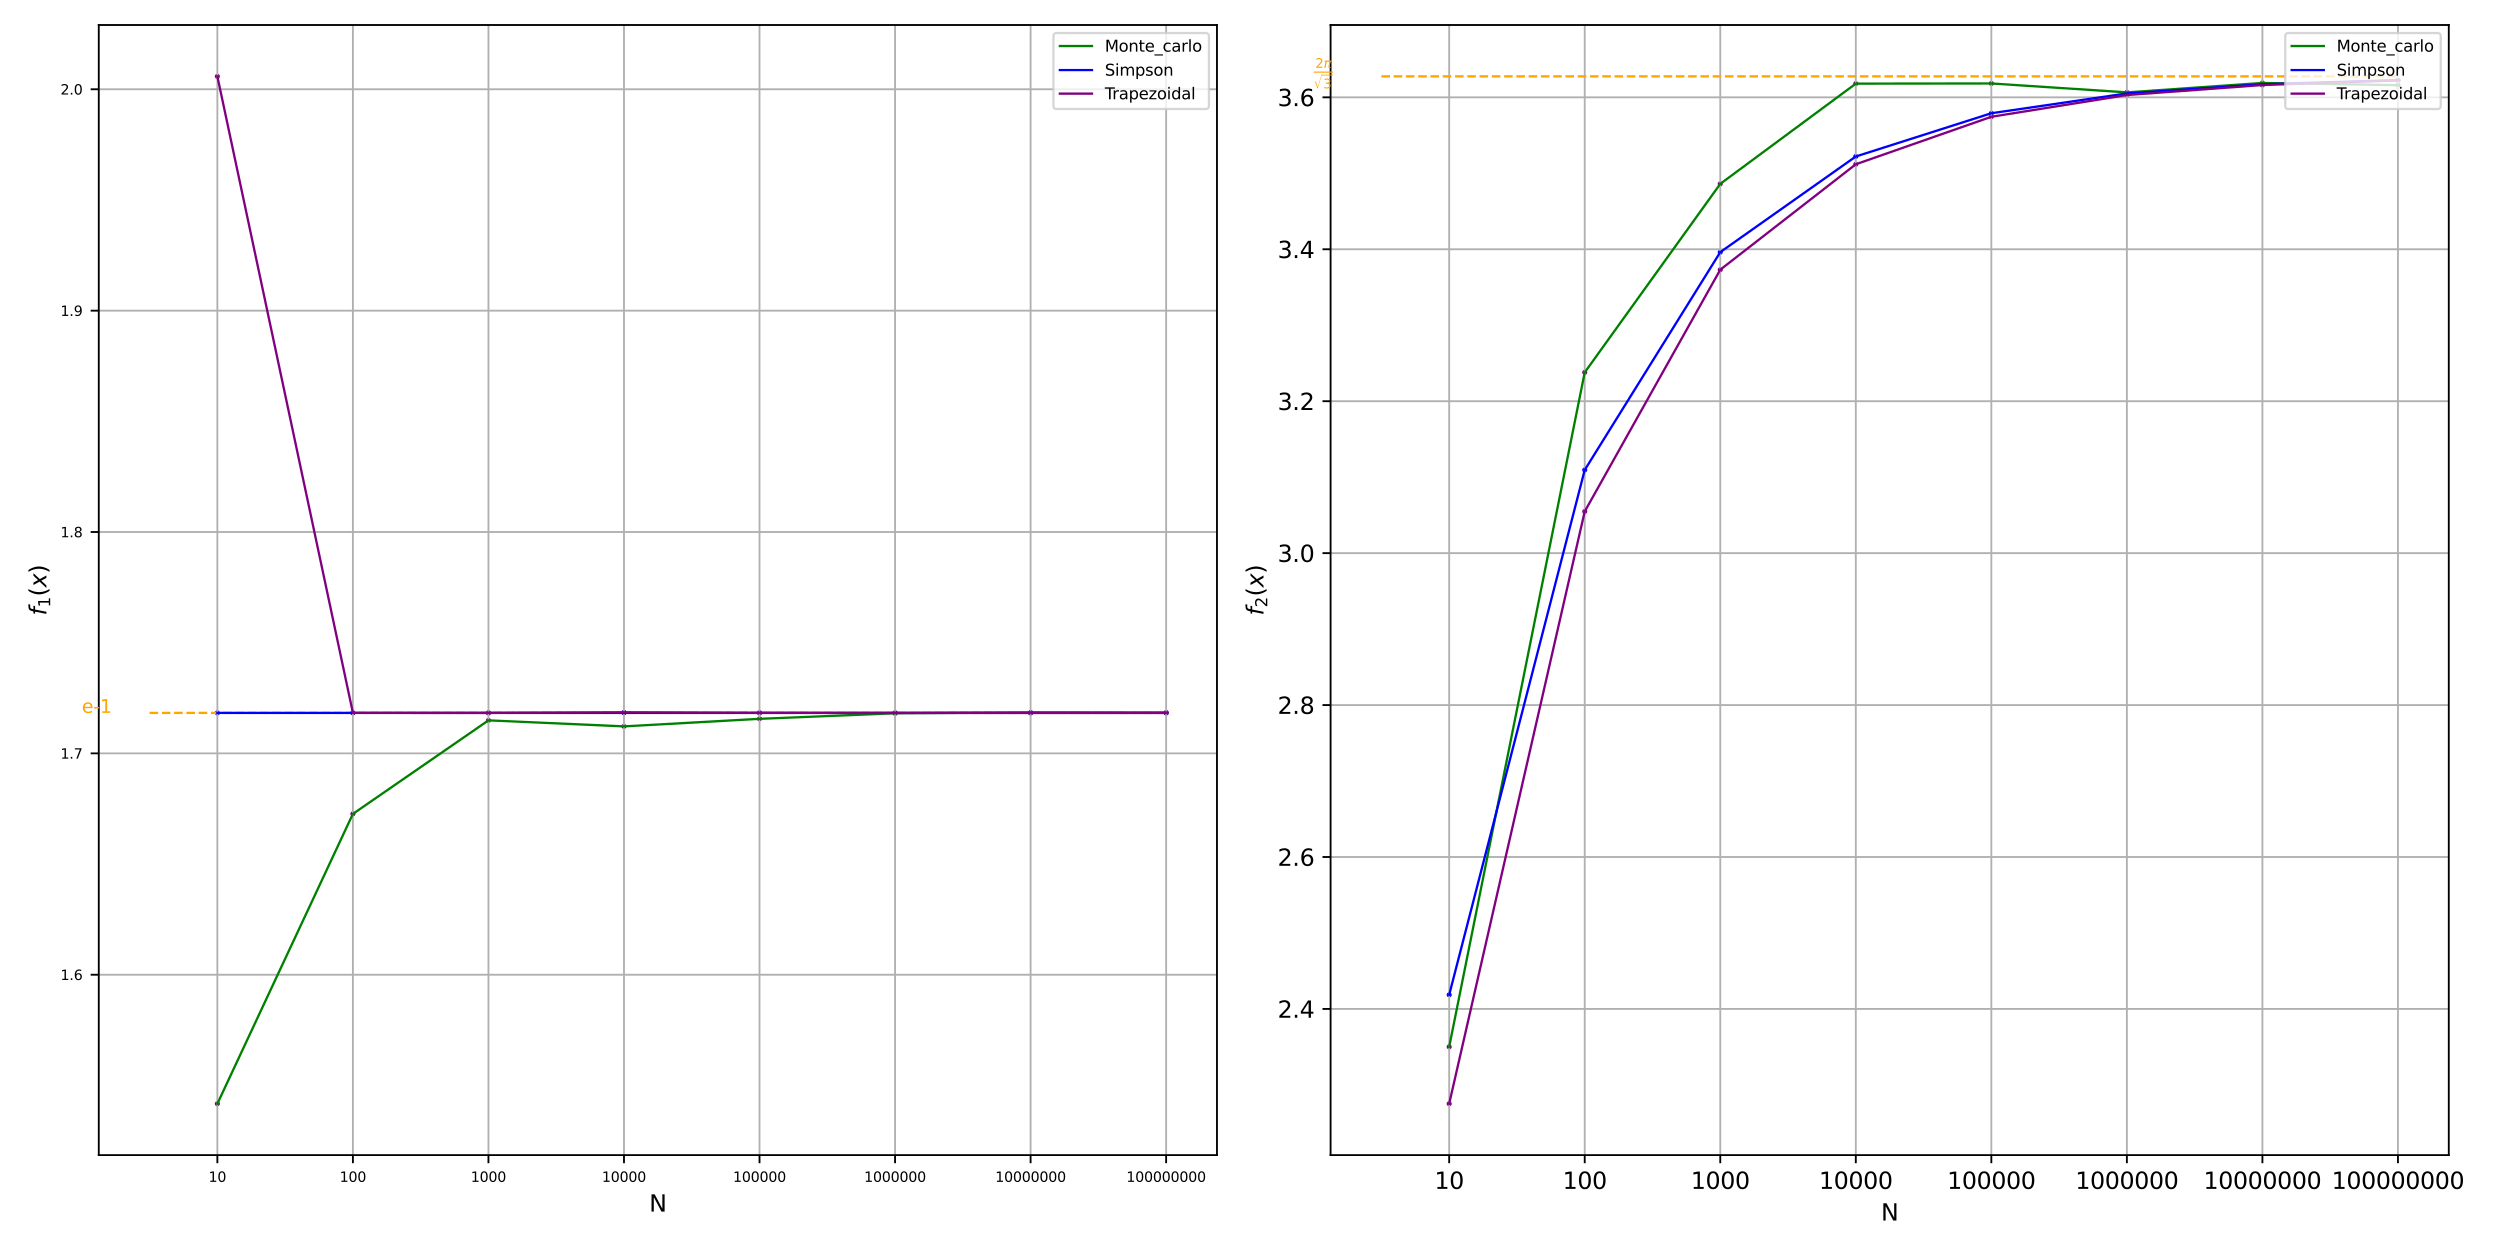 <svg xmlns="http://www.w3.org/2000/svg" xmlns:xlink="http://www.w3.org/1999/xlink" width="1440" height="720" version="1.1" viewBox="0 0 1080 540"><defs><style type="text/css">*{stroke-linecap:butt;stroke-linejoin:round}</style></defs><g id="figure_1"><g id="patch_1"><path d="M 0 540 L 1080 540 L 1080 0 L 0 0 z" style="fill:#fff"/></g><g id="axes_1"><g id="patch_2"><path d="M 42.668 499 L 525.727 499 L 525.727 10.8 L 42.668 10.8 z" style="fill:#fff"/></g><g id="PathCollection_1"><defs><path id="m5b2e734941" d="M 0 0.612 C 0.162 0.612 0.318 0.548 0.433 0.433 C 0.548 0.318 0.612 0.162 0.612 0 C 0.612 -0.162 0.548 -0.318 0.433 -0.433 C 0.318 -0.548 0.162 -0.612 0 -0.612 C -0.162 -0.612 -0.318 -0.548 -0.433 -0.433 C -0.548 -0.318 -0.612 -0.162 -0.612 0 C -0.612 0.162 -0.548 0.318 -0.433 0.433 C -0.318 0.548 -0.162 0.612 0 0.612 z" style="stroke:purple"/></defs><g clip-path="url(#p9bcfe3a919)"><use style="fill:purple;stroke:purple" x="93.901" y="476.809" xlink:href="#m5b2e734941"/><use style="fill:purple;stroke:purple" x="152.454" y="351.595" xlink:href="#m5b2e734941"/><use style="fill:purple;stroke:purple" x="211.007" y="311.199" xlink:href="#m5b2e734941"/><use style="fill:purple;stroke:purple" x="269.559" y="313.798" xlink:href="#m5b2e734941"/><use style="fill:purple;stroke:purple" x="328.112" y="310.537" xlink:href="#m5b2e734941"/><use style="fill:purple;stroke:purple" x="386.664" y="308.127" xlink:href="#m5b2e734941"/><use style="fill:purple;stroke:purple" x="445.217" y="307.775" xlink:href="#m5b2e734941"/><use style="fill:purple;stroke:purple" x="503.769" y="307.869" xlink:href="#m5b2e734941"/></g></g><g id="PathCollection_2"><defs><path id="m7461e0e6fd" d="M 0 0.612 C 0.162 0.612 0.318 0.548 0.433 0.433 C 0.548 0.318 0.612 0.162 0.612 0 C 0.612 -0.162 0.548 -0.318 0.433 -0.433 C 0.318 -0.548 0.162 -0.612 0 -0.612 C -0.162 -0.612 -0.318 -0.548 -0.433 -0.433 C -0.548 -0.318 -0.612 -0.162 -0.612 0 C -0.612 0.162 -0.548 0.318 -0.433 0.433 C -0.318 0.548 -0.162 0.612 0 0.612 z" style="stroke:#00f"/></defs><g clip-path="url(#p9bcfe3a919)"><use style="fill:#00f;stroke:#00f" x="93.901" y="307.97" xlink:href="#m7461e0e6fd"/><use style="fill:#00f;stroke:#00f" x="152.454" y="307.971" xlink:href="#m7461e0e6fd"/><use style="fill:#00f;stroke:#00f" x="211.007" y="307.971" xlink:href="#m7461e0e6fd"/><use style="fill:#00f;stroke:#00f" x="269.559" y="307.971" xlink:href="#m7461e0e6fd"/><use style="fill:#00f;stroke:#00f" x="328.112" y="307.971" xlink:href="#m7461e0e6fd"/><use style="fill:#00f;stroke:#00f" x="386.664" y="307.971" xlink:href="#m7461e0e6fd"/><use style="fill:#00f;stroke:#00f" x="445.217" y="307.971" xlink:href="#m7461e0e6fd"/><use style="fill:#00f;stroke:#00f" x="503.769" y="307.971" xlink:href="#m7461e0e6fd"/></g></g><g id="PathCollection_3"><g clip-path="url(#p9bcfe3a919)"><use style="fill:purple;stroke:purple" x="93.901" y="32.991" xlink:href="#m5b2e734941"/><use style="fill:purple;stroke:purple" x="152.454" y="307.957" xlink:href="#m5b2e734941"/><use style="fill:purple;stroke:purple" x="211.007" y="307.97" xlink:href="#m5b2e734941"/><use style="fill:purple;stroke:purple" x="269.559" y="307.711" xlink:href="#m5b2e734941"/><use style="fill:purple;stroke:purple" x="328.112" y="307.945" xlink:href="#m5b2e734941"/><use style="fill:purple;stroke:purple" x="386.664" y="307.971" xlink:href="#m5b2e734941"/><use style="fill:purple;stroke:purple" x="445.217" y="307.97" xlink:href="#m5b2e734941"/><use style="fill:purple;stroke:purple" x="503.769" y="307.971" xlink:href="#m5b2e734941"/></g></g><g id="matplotlib.axis_1"><g id="xtick_1"><g id="line2d_1"><path d="M 93.901 499 L 93.901 10.8" clip-path="url(#p9bcfe3a919)" style="fill:none;stroke:#b0b0b0;stroke-linecap:square;stroke-width:.8"/></g><g id="line2d_2"><defs><path id="m3731b17bf3" d="M 0 0 L 0 3.5" style="stroke:#000;stroke-width:.8"/></defs><g><use style="stroke:#000;stroke-width:.8" x="93.901" y="499" xlink:href="#m3731b17bf3"/></g></g><g id="text_1"><g transform="translate(90.084 510.559)scale(0.06 -0.06)"><defs><path id="DejaVuSans-31" d="M 794 531 L 1825 531 L 1825 4091 L 703 3866 L 703 4441 L 1819 4666 L 2450 4666 L 2450 531 L 3481 531 L 3481 0 L 794 0 L 794 531 z" transform="scale(0.016)"/><path id="DejaVuSans-30" d="M 2034 4250 Q 1547 4250 1301 3770 Q 1056 3291 1056 2328 Q 1056 1369 1301 889 Q 1547 409 2034 409 Q 2525 409 2770 889 Q 3016 1369 3016 2328 Q 3016 3291 2770 3770 Q 2525 4250 2034 4250 z M 2034 4750 Q 2819 4750 3233 4129 Q 3647 3509 3647 2328 Q 3647 1150 3233 529 Q 2819 -91 2034 -91 Q 1250 -91 836 529 Q 422 1150 422 2328 Q 422 3509 836 4129 Q 1250 4750 2034 4750 z" transform="scale(0.016)"/></defs><use xlink:href="#DejaVuSans-31"/><use x="63.623" xlink:href="#DejaVuSans-30"/></g></g></g><g id="xtick_2"><g id="line2d_3"><path d="M 152.454 499 L 152.454 10.8" clip-path="url(#p9bcfe3a919)" style="fill:none;stroke:#b0b0b0;stroke-linecap:square;stroke-width:.8"/></g><g id="line2d_4"><g><use style="stroke:#000;stroke-width:.8" x="152.454" y="499" xlink:href="#m3731b17bf3"/></g></g><g id="text_2"><g transform="translate(146.728 510.559)scale(0.06 -0.06)"><use xlink:href="#DejaVuSans-31"/><use x="63.623" xlink:href="#DejaVuSans-30"/><use x="127.246" xlink:href="#DejaVuSans-30"/></g></g></g><g id="xtick_3"><g id="line2d_5"><path d="M 211.007 499 L 211.007 10.8" clip-path="url(#p9bcfe3a919)" style="fill:none;stroke:#b0b0b0;stroke-linecap:square;stroke-width:.8"/></g><g id="line2d_6"><g><use style="stroke:#000;stroke-width:.8" x="211.007" y="499" xlink:href="#m3731b17bf3"/></g></g><g id="text_3"><g transform="translate(203.372 510.559)scale(0.06 -0.06)"><use xlink:href="#DejaVuSans-31"/><use x="63.623" xlink:href="#DejaVuSans-30"/><use x="127.246" xlink:href="#DejaVuSans-30"/><use x="190.869" xlink:href="#DejaVuSans-30"/></g></g></g><g id="xtick_4"><g id="line2d_7"><path d="M 269.559 499 L 269.559 10.8" clip-path="url(#p9bcfe3a919)" style="fill:none;stroke:#b0b0b0;stroke-linecap:square;stroke-width:.8"/></g><g id="line2d_8"><g><use style="stroke:#000;stroke-width:.8" x="269.559" y="499" xlink:href="#m3731b17bf3"/></g></g><g id="text_4"><g transform="translate(260.015 510.559)scale(0.06 -0.06)"><use xlink:href="#DejaVuSans-31"/><use x="63.623" xlink:href="#DejaVuSans-30"/><use x="127.246" xlink:href="#DejaVuSans-30"/><use x="190.869" xlink:href="#DejaVuSans-30"/><use x="254.492" xlink:href="#DejaVuSans-30"/></g></g></g><g id="xtick_5"><g id="line2d_9"><path d="M 328.112 499 L 328.112 10.8" clip-path="url(#p9bcfe3a919)" style="fill:none;stroke:#b0b0b0;stroke-linecap:square;stroke-width:.8"/></g><g id="line2d_10"><g><use style="stroke:#000;stroke-width:.8" x="328.112" y="499" xlink:href="#m3731b17bf3"/></g></g><g id="text_5"><g transform="translate(316.659 510.559)scale(0.06 -0.06)"><use xlink:href="#DejaVuSans-31"/><use x="63.623" xlink:href="#DejaVuSans-30"/><use x="127.246" xlink:href="#DejaVuSans-30"/><use x="190.869" xlink:href="#DejaVuSans-30"/><use x="254.492" xlink:href="#DejaVuSans-30"/><use x="318.115" xlink:href="#DejaVuSans-30"/></g></g></g><g id="xtick_6"><g id="line2d_11"><path d="M 386.664 499 L 386.664 10.8" clip-path="url(#p9bcfe3a919)" style="fill:none;stroke:#b0b0b0;stroke-linecap:square;stroke-width:.8"/></g><g id="line2d_12"><g><use style="stroke:#000;stroke-width:.8" x="386.664" y="499" xlink:href="#m3731b17bf3"/></g></g><g id="text_6"><g transform="translate(373.303 510.559)scale(0.06 -0.06)"><use xlink:href="#DejaVuSans-31"/><use x="63.623" xlink:href="#DejaVuSans-30"/><use x="127.246" xlink:href="#DejaVuSans-30"/><use x="190.869" xlink:href="#DejaVuSans-30"/><use x="254.492" xlink:href="#DejaVuSans-30"/><use x="318.115" xlink:href="#DejaVuSans-30"/><use x="381.738" xlink:href="#DejaVuSans-30"/></g></g></g><g id="xtick_7"><g id="line2d_13"><path d="M 445.217 499 L 445.217 10.8" clip-path="url(#p9bcfe3a919)" style="fill:none;stroke:#b0b0b0;stroke-linecap:square;stroke-width:.8"/></g><g id="line2d_14"><g><use style="stroke:#000;stroke-width:.8" x="445.217" y="499" xlink:href="#m3731b17bf3"/></g></g><g id="text_7"><g transform="translate(429.947 510.559)scale(0.06 -0.06)"><use xlink:href="#DejaVuSans-31"/><use x="63.623" xlink:href="#DejaVuSans-30"/><use x="127.246" xlink:href="#DejaVuSans-30"/><use x="190.869" xlink:href="#DejaVuSans-30"/><use x="254.492" xlink:href="#DejaVuSans-30"/><use x="318.115" xlink:href="#DejaVuSans-30"/><use x="381.738" xlink:href="#DejaVuSans-30"/><use x="445.361" xlink:href="#DejaVuSans-30"/></g></g></g><g id="xtick_8"><g id="line2d_15"><path d="M 503.769 499 L 503.769 10.8" clip-path="url(#p9bcfe3a919)" style="fill:none;stroke:#b0b0b0;stroke-linecap:square;stroke-width:.8"/></g><g id="line2d_16"><g><use style="stroke:#000;stroke-width:.8" x="503.769" y="499" xlink:href="#m3731b17bf3"/></g></g><g id="text_8"><g transform="translate(486.591 510.559)scale(0.06 -0.06)"><use xlink:href="#DejaVuSans-31"/><use x="63.623" xlink:href="#DejaVuSans-30"/><use x="127.246" xlink:href="#DejaVuSans-30"/><use x="190.869" xlink:href="#DejaVuSans-30"/><use x="254.492" xlink:href="#DejaVuSans-30"/><use x="318.115" xlink:href="#DejaVuSans-30"/><use x="381.738" xlink:href="#DejaVuSans-30"/><use x="445.361" xlink:href="#DejaVuSans-30"/><use x="508.984" xlink:href="#DejaVuSans-30"/></g></g></g><g id="text_9"><g transform="translate(280.457 523.405)scale(0.1 -0.1)"><defs><path id="DejaVuSans-4e" d="M 628 4666 L 1478 4666 L 3547 763 L 3547 4666 L 4159 4666 L 4159 0 L 3309 0 L 1241 3903 L 1241 0 L 628 0 L 628 4666 z" transform="scale(0.016)"/></defs><use xlink:href="#DejaVuSans-4e"/></g></g></g><g id="matplotlib.axis_2"><g id="ytick_1"><g id="line2d_17"><path d="M 42.668 421.08 L 525.727 421.08" clip-path="url(#p9bcfe3a919)" style="fill:none;stroke:#b0b0b0;stroke-linecap:square;stroke-width:.8"/></g><g id="line2d_18"><defs><path id="m59bd281cd0" d="M 0 0 L -3.5 0" style="stroke:#000;stroke-width:.8"/></defs><g><use style="stroke:#000;stroke-width:.8" x="42.668" y="421.08" xlink:href="#m59bd281cd0"/></g></g><g id="text_10"><g transform="translate(26.126 423.36)scale(0.06 -0.06)"><defs><path id="DejaVuSans-2e" d="M 684 794 L 1344 794 L 1344 0 L 684 0 L 684 794 z" transform="scale(0.016)"/><path id="DejaVuSans-36" d="M 2113 2584 Q 1688 2584 1439 2293 Q 1191 2003 1191 1497 Q 1191 994 1439 701 Q 1688 409 2113 409 Q 2538 409 2786 701 Q 3034 994 3034 1497 Q 3034 2003 2786 2293 Q 2538 2584 2113 2584 z M 3366 4563 L 3366 3988 Q 3128 4100 2886 4159 Q 2644 4219 2406 4219 Q 1781 4219 1451 3797 Q 1122 3375 1075 2522 Q 1259 2794 1537 2939 Q 1816 3084 2150 3084 Q 2853 3084 3261 2657 Q 3669 2231 3669 1497 Q 3669 778 3244 343 Q 2819 -91 2113 -91 Q 1303 -91 875 529 Q 447 1150 447 2328 Q 447 3434 972 4092 Q 1497 4750 2381 4750 Q 2619 4750 2861 4703 Q 3103 4656 3366 4563 z" transform="scale(0.016)"/></defs><use xlink:href="#DejaVuSans-31"/><use x="63.623" xlink:href="#DejaVuSans-2e"/><use x="95.41" xlink:href="#DejaVuSans-36"/></g></g></g><g id="ytick_2"><g id="line2d_19"><path d="M 42.668 325.453 L 525.727 325.453" clip-path="url(#p9bcfe3a919)" style="fill:none;stroke:#b0b0b0;stroke-linecap:square;stroke-width:.8"/></g><g id="line2d_20"><g><use style="stroke:#000;stroke-width:.8" x="42.668" y="325.453" xlink:href="#m59bd281cd0"/></g></g><g id="text_11"><g transform="translate(26.126 327.732)scale(0.06 -0.06)"><defs><path id="DejaVuSans-37" d="M 525 4666 L 3525 4666 L 3525 4397 L 1831 0 L 1172 0 L 2766 4134 L 525 4134 L 525 4666 z" transform="scale(0.016)"/></defs><use xlink:href="#DejaVuSans-31"/><use x="63.623" xlink:href="#DejaVuSans-2e"/><use x="95.41" xlink:href="#DejaVuSans-37"/></g></g></g><g id="ytick_3"><g id="line2d_21"><path d="M 42.668 229.826 L 525.727 229.826" clip-path="url(#p9bcfe3a919)" style="fill:none;stroke:#b0b0b0;stroke-linecap:square;stroke-width:.8"/></g><g id="line2d_22"><g><use style="stroke:#000;stroke-width:.8" x="42.668" y="229.826" xlink:href="#m59bd281cd0"/></g></g><g id="text_12"><g transform="translate(26.126 232.105)scale(0.06 -0.06)"><defs><path id="DejaVuSans-38" d="M 2034 2216 Q 1584 2216 1326 1975 Q 1069 1734 1069 1313 Q 1069 891 1326 650 Q 1584 409 2034 409 Q 2484 409 2743 651 Q 3003 894 3003 1313 Q 3003 1734 2745 1975 Q 2488 2216 2034 2216 z M 1403 2484 Q 997 2584 770 2862 Q 544 3141 544 3541 Q 544 4100 942 4425 Q 1341 4750 2034 4750 Q 2731 4750 3128 4425 Q 3525 4100 3525 3541 Q 3525 3141 3298 2862 Q 3072 2584 2669 2484 Q 3125 2378 3379 2068 Q 3634 1759 3634 1313 Q 3634 634 3220 271 Q 2806 -91 2034 -91 Q 1263 -91 848 271 Q 434 634 434 1313 Q 434 1759 690 2068 Q 947 2378 1403 2484 z M 1172 3481 Q 1172 3119 1398 2916 Q 1625 2713 2034 2713 Q 2441 2713 2670 2916 Q 2900 3119 2900 3481 Q 2900 3844 2670 4047 Q 2441 4250 2034 4250 Q 1625 4250 1398 4047 Q 1172 3844 1172 3481 z" transform="scale(0.016)"/></defs><use xlink:href="#DejaVuSans-31"/><use x="63.623" xlink:href="#DejaVuSans-2e"/><use x="95.41" xlink:href="#DejaVuSans-38"/></g></g></g><g id="ytick_4"><g id="line2d_23"><path d="M 42.668 134.199 L 525.727 134.199" clip-path="url(#p9bcfe3a919)" style="fill:none;stroke:#b0b0b0;stroke-linecap:square;stroke-width:.8"/></g><g id="line2d_24"><g><use style="stroke:#000;stroke-width:.8" x="42.668" y="134.199" xlink:href="#m59bd281cd0"/></g></g><g id="text_13"><g transform="translate(26.126 136.478)scale(0.06 -0.06)"><defs><path id="DejaVuSans-39" d="M 703 97 L 703 672 Q 941 559 1184 500 Q 1428 441 1663 441 Q 2288 441 2617 861 Q 2947 1281 2994 2138 Q 2813 1869 2534 1725 Q 2256 1581 1919 1581 Q 1219 1581 811 2004 Q 403 2428 403 3163 Q 403 3881 828 4315 Q 1253 4750 1959 4750 Q 2769 4750 3195 4129 Q 3622 3509 3622 2328 Q 3622 1225 3098 567 Q 2575 -91 1691 -91 Q 1453 -91 1209 -44 Q 966 3 703 97 z M 1959 2075 Q 2384 2075 2632 2365 Q 2881 2656 2881 3163 Q 2881 3666 2632 3958 Q 2384 4250 1959 4250 Q 1534 4250 1286 3958 Q 1038 3666 1038 3163 Q 1038 2656 1286 2365 Q 1534 2075 1959 2075 z" transform="scale(0.016)"/></defs><use xlink:href="#DejaVuSans-31"/><use x="63.623" xlink:href="#DejaVuSans-2e"/><use x="95.41" xlink:href="#DejaVuSans-39"/></g></g></g><g id="ytick_5"><g id="line2d_25"><path d="M 42.668 38.572 L 525.727 38.572" clip-path="url(#p9bcfe3a919)" style="fill:none;stroke:#b0b0b0;stroke-linecap:square;stroke-width:.8"/></g><g id="line2d_26"><g><use style="stroke:#000;stroke-width:.8" x="42.668" y="38.572" xlink:href="#m59bd281cd0"/></g></g><g id="text_14"><g transform="translate(26.126 40.851)scale(0.06 -0.06)"><defs><path id="DejaVuSans-32" d="M 1228 531 L 3431 531 L 3431 0 L 469 0 L 469 531 Q 828 903 1448 1529 Q 2069 2156 2228 2338 Q 2531 2678 2651 2914 Q 2772 3150 2772 3378 Q 2772 3750 2511 3984 Q 2250 4219 1831 4219 Q 1534 4219 1204 4116 Q 875 4013 500 3803 L 500 4441 Q 881 4594 1212 4672 Q 1544 4750 1819 4750 Q 2544 4750 2975 4387 Q 3406 4025 3406 3419 Q 3406 3131 3298 2873 Q 3191 2616 2906 2266 Q 2828 2175 2409 1742 Q 1991 1309 1228 531 z" transform="scale(0.016)"/></defs><use xlink:href="#DejaVuSans-32"/><use x="63.623" xlink:href="#DejaVuSans-2e"/><use x="95.41" xlink:href="#DejaVuSans-30"/></g></g></g><g id="text_15"><g transform="translate(20.046 265.9)rotate(-90)scale(0.1 -0.1)"><defs><path id="DejaVuSans-Oblique-66" d="M 3059 4863 L 2969 4384 L 2419 4384 Q 2106 4384 1964 4261 Q 1822 4138 1753 3809 L 1691 3500 L 2638 3500 L 2553 3053 L 1606 3053 L 1013 0 L 434 0 L 1031 3053 L 481 3053 L 563 3500 L 1113 3500 L 1159 3744 Q 1278 4363 1576 4613 Q 1875 4863 2516 4863 L 3059 4863 z" transform="scale(0.016)"/><path id="DejaVuSans-28" d="M 1984 4856 Q 1566 4138 1362 3434 Q 1159 2731 1159 2009 Q 1159 1288 1364 580 Q 1569 -128 1984 -844 L 1484 -844 Q 1016 -109 783 600 Q 550 1309 550 2009 Q 550 2706 781 3412 Q 1013 4119 1484 4856 L 1984 4856 z" transform="scale(0.016)"/><path id="DejaVuSans-Oblique-78" d="M 3841 3500 L 2234 1784 L 3219 0 L 2559 0 L 1819 1388 L 531 0 L -166 0 L 1556 1844 L 641 3500 L 1300 3500 L 1972 2234 L 3144 3500 L 3841 3500 z" transform="scale(0.016)"/><path id="DejaVuSans-29" d="M 513 4856 L 1013 4856 Q 1481 4119 1714 3412 Q 1947 2706 1947 2009 Q 1947 1309 1714 600 Q 1481 -109 1013 -844 L 513 -844 Q 928 -128 1133 580 Q 1338 1288 1338 2009 Q 1338 2731 1133 3434 Q 928 4138 513 4856 z" transform="scale(0.016)"/></defs><use transform="translate(0 0.016)" xlink:href="#DejaVuSans-Oblique-66"/><use transform="translate(35.205 -16.391)scale(0.7)" xlink:href="#DejaVuSans-31"/><use transform="translate(82.476 0.016)" xlink:href="#DejaVuSans-28"/><use transform="translate(121.489 0.016)" xlink:href="#DejaVuSans-Oblique-78"/><use transform="translate(180.669 0.016)" xlink:href="#DejaVuSans-29"/></g></g></g><g id="LineCollection_1"><path d="M 64.625 307.971 L 503.769 307.971" clip-path="url(#p9bcfe3a919)" style="fill:none;stroke:orange;stroke-dasharray:3.7,1.6;stroke-dashoffset:0"/></g><g id="line2d_27"><path d="M 93.901 476.809 L 152.454 351.595 L 211.007 311.199 L 269.559 313.798 L 328.112 310.537 L 386.664 308.127 L 445.217 307.775 L 503.769 307.869" clip-path="url(#p9bcfe3a919)" style="fill:none;stroke:green;stroke-linecap:square"/></g><g id="line2d_28"><path d="M 93.901 307.97 L 152.454 307.971 L 211.007 307.971 L 269.559 307.971 L 328.112 307.971 L 386.664 307.971 L 445.217 307.971 L 503.769 307.971" clip-path="url(#p9bcfe3a919)" style="fill:none;stroke:#00f;stroke-linecap:square"/></g><g id="line2d_29"><path d="M 93.901 32.991 L 152.454 307.957 L 211.007 307.97 L 269.559 307.711 L 328.112 307.945 L 386.664 307.971 L 445.217 307.97 L 503.769 307.971" clip-path="url(#p9bcfe3a919)" style="fill:none;stroke:purple;stroke-linecap:square"/></g><g id="patch_3"><path d="M 42.668 499 L 42.668 10.8" style="fill:none;stroke:#000;stroke-linecap:square;stroke-linejoin:miter;stroke-width:.8"/></g><g id="patch_4"><path d="M 525.727 499 L 525.727 10.8" style="fill:none;stroke:#000;stroke-linecap:square;stroke-linejoin:miter;stroke-width:.8"/></g><g id="patch_5"><path d="M 42.668 499 L 525.727 499" style="fill:none;stroke:#000;stroke-linecap:square;stroke-linejoin:miter;stroke-width:.8"/></g><g id="patch_6"><path d="M 42.668 10.8 L 525.727 10.8" style="fill:none;stroke:#000;stroke-linecap:square;stroke-linejoin:miter;stroke-width:.8"/></g><g id="text_16"><g style="fill:orange" transform="translate(35.349 307.971)scale(0.08 -0.08)"><defs><path id="DejaVuSans-65" d="M 3597 1894 L 3597 1613 L 953 1613 Q 991 1019 1311 708 Q 1631 397 2203 397 Q 2534 397 2845 478 Q 3156 559 3463 722 L 3463 178 Q 3153 47 2828 -22 Q 2503 -91 2169 -91 Q 1331 -91 842 396 Q 353 884 353 1716 Q 353 2575 817 3079 Q 1281 3584 2069 3584 Q 2775 3584 3186 3129 Q 3597 2675 3597 1894 z M 3022 2063 Q 3016 2534 2758 2815 Q 2500 3097 2075 3097 Q 1594 3097 1305 2825 Q 1016 2553 972 2059 L 3022 2063 z" transform="scale(0.016)"/><path id="DejaVuSans-2d" d="M 313 2009 L 1997 2009 L 1997 1497 L 313 1497 L 313 2009 z" transform="scale(0.016)"/></defs><use xlink:href="#DejaVuSans-65"/><use x="61.523" xlink:href="#DejaVuSans-2d"/><use x="97.607" xlink:href="#DejaVuSans-31"/></g></g><g id="legend_1"><g id="patch_7"><path d="M 456.471 47.105 L 520.869 47.105 Q 522.257 47.105 522.257 45.717 L 522.257 15.658 Q 522.257 14.27 520.869 14.27 L 456.471 14.27 Q 455.083 14.27 455.083 15.658 L 455.083 45.717 Q 455.083 47.105 456.471 47.105 z" style="fill:#fff;opacity:.8;stroke:#ccc;stroke-linejoin:miter"/></g><g id="line2d_30"><path d="M 457.859 19.89 L 471.739 19.89" style="fill:none;stroke:green;stroke-linecap:square"/></g><g id="text_17"><g transform="translate(477.291 22.319)scale(0.069 -0.069)"><defs><path id="DejaVuSans-4d" d="M 628 4666 L 1569 4666 L 2759 1491 L 3956 4666 L 4897 4666 L 4897 0 L 4281 0 L 4281 4097 L 3078 897 L 2444 897 L 1241 4097 L 1241 0 L 628 0 L 628 4666 z" transform="scale(0.016)"/><path id="DejaVuSans-6f" d="M 1959 3097 Q 1497 3097 1228 2736 Q 959 2375 959 1747 Q 959 1119 1226 758 Q 1494 397 1959 397 Q 2419 397 2687 759 Q 2956 1122 2956 1747 Q 2956 2369 2687 2733 Q 2419 3097 1959 3097 z M 1959 3584 Q 2709 3584 3137 3096 Q 3566 2609 3566 1747 Q 3566 888 3137 398 Q 2709 -91 1959 -91 Q 1206 -91 779 398 Q 353 888 353 1747 Q 353 2609 779 3096 Q 1206 3584 1959 3584 z" transform="scale(0.016)"/><path id="DejaVuSans-6e" d="M 3513 2113 L 3513 0 L 2938 0 L 2938 2094 Q 2938 2591 2744 2837 Q 2550 3084 2163 3084 Q 1697 3084 1428 2787 Q 1159 2491 1159 1978 L 1159 0 L 581 0 L 581 3500 L 1159 3500 L 1159 2956 Q 1366 3272 1645 3428 Q 1925 3584 2291 3584 Q 2894 3584 3203 3211 Q 3513 2838 3513 2113 z" transform="scale(0.016)"/><path id="DejaVuSans-74" d="M 1172 4494 L 1172 3500 L 2356 3500 L 2356 3053 L 1172 3053 L 1172 1153 Q 1172 725 1289 603 Q 1406 481 1766 481 L 2356 481 L 2356 0 L 1766 0 Q 1100 0 847 248 Q 594 497 594 1153 L 594 3053 L 172 3053 L 172 3500 L 594 3500 L 594 4494 L 1172 4494 z" transform="scale(0.016)"/><path id="DejaVuSans-5f" d="M 3263 -1063 L 3263 -1509 L -63 -1509 L -63 -1063 L 3263 -1063 z" transform="scale(0.016)"/><path id="DejaVuSans-63" d="M 3122 3366 L 3122 2828 Q 2878 2963 2633 3030 Q 2388 3097 2138 3097 Q 1578 3097 1268 2742 Q 959 2388 959 1747 Q 959 1106 1268 751 Q 1578 397 2138 397 Q 2388 397 2633 464 Q 2878 531 3122 666 L 3122 134 Q 2881 22 2623 -34 Q 2366 -91 2075 -91 Q 1284 -91 818 406 Q 353 903 353 1747 Q 353 2603 823 3093 Q 1294 3584 2113 3584 Q 2378 3584 2631 3529 Q 2884 3475 3122 3366 z" transform="scale(0.016)"/><path id="DejaVuSans-61" d="M 2194 1759 Q 1497 1759 1228 1600 Q 959 1441 959 1056 Q 959 750 1161 570 Q 1363 391 1709 391 Q 2188 391 2477 730 Q 2766 1069 2766 1631 L 2766 1759 L 2194 1759 z M 3341 1997 L 3341 0 L 2766 0 L 2766 531 Q 2569 213 2275 61 Q 1981 -91 1556 -91 Q 1019 -91 701 211 Q 384 513 384 1019 Q 384 1609 779 1909 Q 1175 2209 1959 2209 L 2766 2209 L 2766 2266 Q 2766 2663 2505 2880 Q 2244 3097 1772 3097 Q 1472 3097 1187 3025 Q 903 2953 641 2809 L 641 3341 Q 956 3463 1253 3523 Q 1550 3584 1831 3584 Q 2591 3584 2966 3190 Q 3341 2797 3341 1997 z" transform="scale(0.016)"/><path id="DejaVuSans-72" d="M 2631 2963 Q 2534 3019 2420 3045 Q 2306 3072 2169 3072 Q 1681 3072 1420 2755 Q 1159 2438 1159 1844 L 1159 0 L 581 0 L 581 3500 L 1159 3500 L 1159 2956 Q 1341 3275 1631 3429 Q 1922 3584 2338 3584 Q 2397 3584 2469 3576 Q 2541 3569 2628 3553 L 2631 2963 z" transform="scale(0.016)"/><path id="DejaVuSans-6c" d="M 603 4863 L 1178 4863 L 1178 0 L 603 0 L 603 4863 z" transform="scale(0.016)"/></defs><use xlink:href="#DejaVuSans-4d"/><use x="86.279" xlink:href="#DejaVuSans-6f"/><use x="147.461" xlink:href="#DejaVuSans-6e"/><use x="210.84" xlink:href="#DejaVuSans-74"/><use x="250.049" xlink:href="#DejaVuSans-65"/><use x="311.572" xlink:href="#DejaVuSans-5f"/><use x="361.572" xlink:href="#DejaVuSans-63"/><use x="416.553" xlink:href="#DejaVuSans-61"/><use x="477.832" xlink:href="#DejaVuSans-72"/><use x="518.945" xlink:href="#DejaVuSans-6c"/><use x="546.729" xlink:href="#DejaVuSans-6f"/></g></g><g id="line2d_32"><path d="M 457.859 30.27 L 471.739 30.27" style="fill:none;stroke:#00f;stroke-linecap:square"/></g><g id="text_18"><g transform="translate(477.291 32.699)scale(0.069 -0.069)"><defs><path id="DejaVuSans-53" d="M 3425 4513 L 3425 3897 Q 3066 4069 2747 4153 Q 2428 4238 2131 4238 Q 1616 4238 1336 4038 Q 1056 3838 1056 3469 Q 1056 3159 1242 3001 Q 1428 2844 1947 2747 L 2328 2669 Q 3034 2534 3370 2195 Q 3706 1856 3706 1288 Q 3706 609 3251 259 Q 2797 -91 1919 -91 Q 1588 -91 1214 -16 Q 841 59 441 206 L 441 856 Q 825 641 1194 531 Q 1563 422 1919 422 Q 2459 422 2753 634 Q 3047 847 3047 1241 Q 3047 1584 2836 1778 Q 2625 1972 2144 2069 L 1759 2144 Q 1053 2284 737 2584 Q 422 2884 422 3419 Q 422 4038 858 4394 Q 1294 4750 2059 4750 Q 2388 4750 2728 4690 Q 3069 4631 3425 4513 z" transform="scale(0.016)"/><path id="DejaVuSans-69" d="M 603 3500 L 1178 3500 L 1178 0 L 603 0 L 603 3500 z M 603 4863 L 1178 4863 L 1178 4134 L 603 4134 L 603 4863 z" transform="scale(0.016)"/><path id="DejaVuSans-6d" d="M 3328 2828 Q 3544 3216 3844 3400 Q 4144 3584 4550 3584 Q 5097 3584 5394 3201 Q 5691 2819 5691 2113 L 5691 0 L 5113 0 L 5113 2094 Q 5113 2597 4934 2840 Q 4756 3084 4391 3084 Q 3944 3084 3684 2787 Q 3425 2491 3425 1978 L 3425 0 L 2847 0 L 2847 2094 Q 2847 2600 2669 2842 Q 2491 3084 2119 3084 Q 1678 3084 1418 2786 Q 1159 2488 1159 1978 L 1159 0 L 581 0 L 581 3500 L 1159 3500 L 1159 2956 Q 1356 3278 1631 3431 Q 1906 3584 2284 3584 Q 2666 3584 2933 3390 Q 3200 3197 3328 2828 z" transform="scale(0.016)"/><path id="DejaVuSans-70" d="M 1159 525 L 1159 -1331 L 581 -1331 L 581 3500 L 1159 3500 L 1159 2969 Q 1341 3281 1617 3432 Q 1894 3584 2278 3584 Q 2916 3584 3314 3078 Q 3713 2572 3713 1747 Q 3713 922 3314 415 Q 2916 -91 2278 -91 Q 1894 -91 1617 61 Q 1341 213 1159 525 z M 3116 1747 Q 3116 2381 2855 2742 Q 2594 3103 2138 3103 Q 1681 3103 1420 2742 Q 1159 2381 1159 1747 Q 1159 1113 1420 752 Q 1681 391 2138 391 Q 2594 391 2855 752 Q 3116 1113 3116 1747 z" transform="scale(0.016)"/><path id="DejaVuSans-73" d="M 2834 3397 L 2834 2853 Q 2591 2978 2328 3040 Q 2066 3103 1784 3103 Q 1356 3103 1142 2972 Q 928 2841 928 2578 Q 928 2378 1081 2264 Q 1234 2150 1697 2047 L 1894 2003 Q 2506 1872 2764 1633 Q 3022 1394 3022 966 Q 3022 478 2636 193 Q 2250 -91 1575 -91 Q 1294 -91 989 -36 Q 684 19 347 128 L 347 722 Q 666 556 975 473 Q 1284 391 1588 391 Q 1994 391 2212 530 Q 2431 669 2431 922 Q 2431 1156 2273 1281 Q 2116 1406 1581 1522 L 1381 1569 Q 847 1681 609 1914 Q 372 2147 372 2553 Q 372 3047 722 3315 Q 1072 3584 1716 3584 Q 2034 3584 2315 3537 Q 2597 3491 2834 3397 z" transform="scale(0.016)"/></defs><use xlink:href="#DejaVuSans-53"/><use x="63.477" xlink:href="#DejaVuSans-69"/><use x="91.26" xlink:href="#DejaVuSans-6d"/><use x="188.672" xlink:href="#DejaVuSans-70"/><use x="252.148" xlink:href="#DejaVuSans-73"/><use x="304.248" xlink:href="#DejaVuSans-6f"/><use x="365.43" xlink:href="#DejaVuSans-6e"/></g></g><g id="line2d_34"><path d="M 457.859 40.457 L 471.739 40.457" style="fill:none;stroke:purple;stroke-linecap:square"/></g><g id="text_19"><g transform="translate(477.291 42.886)scale(0.069 -0.069)"><defs><path id="DejaVuSans-54" d="M -19 4666 L 3928 4666 L 3928 4134 L 2272 4134 L 2272 0 L 1638 0 L 1638 4134 L -19 4134 L -19 4666 z" transform="scale(0.016)"/><path id="DejaVuSans-7a" d="M 353 3500 L 3084 3500 L 3084 2975 L 922 459 L 3084 459 L 3084 0 L 275 0 L 275 525 L 2438 3041 L 353 3041 L 353 3500 z" transform="scale(0.016)"/><path id="DejaVuSans-64" d="M 2906 2969 L 2906 4863 L 3481 4863 L 3481 0 L 2906 0 L 2906 525 Q 2725 213 2448 61 Q 2172 -91 1784 -91 Q 1150 -91 751 415 Q 353 922 353 1747 Q 353 2572 751 3078 Q 1150 3584 1784 3584 Q 2172 3584 2448 3432 Q 2725 3281 2906 2969 z M 947 1747 Q 947 1113 1208 752 Q 1469 391 1925 391 Q 2381 391 2643 752 Q 2906 1113 2906 1747 Q 2906 2381 2643 2742 Q 2381 3103 1925 3103 Q 1469 3103 1208 2742 Q 947 2381 947 1747 z" transform="scale(0.016)"/></defs><use xlink:href="#DejaVuSans-54"/><use x="46.334" xlink:href="#DejaVuSans-72"/><use x="87.447" xlink:href="#DejaVuSans-61"/><use x="148.727" xlink:href="#DejaVuSans-70"/><use x="212.203" xlink:href="#DejaVuSans-65"/><use x="273.727" xlink:href="#DejaVuSans-7a"/><use x="326.217" xlink:href="#DejaVuSans-6f"/><use x="387.398" xlink:href="#DejaVuSans-69"/><use x="415.182" xlink:href="#DejaVuSans-64"/><use x="478.658" xlink:href="#DejaVuSans-61"/><use x="539.938" xlink:href="#DejaVuSans-6c"/></g></g></g></g><g id="axes_2"><g id="patch_8"><path d="M 574.815 499 L 1057.873 499 L 1057.873 10.8 L 574.815 10.8 z" style="fill:#fff"/></g><g id="PathCollection_4"><g clip-path="url(#pc066808501)"><use style="fill:purple;stroke:purple" x="626.048" y="452.237" xlink:href="#m5b2e734941"/><use style="fill:purple;stroke:purple" x="684.601" y="160.869" xlink:href="#m5b2e734941"/><use style="fill:purple;stroke:purple" x="743.153" y="79.431" xlink:href="#m5b2e734941"/><use style="fill:purple;stroke:purple" x="801.706" y="36.131" xlink:href="#m5b2e734941"/><use style="fill:purple;stroke:purple" x="860.258" y="36.056" xlink:href="#m5b2e734941"/><use style="fill:purple;stroke:purple" x="918.811" y="39.904" xlink:href="#m5b2e734941"/><use style="fill:purple;stroke:purple" x="977.364" y="35.841" xlink:href="#m5b2e734941"/><use style="fill:purple;stroke:purple" x="1035.916" y="36.796" xlink:href="#m5b2e734941"/></g></g><g id="PathCollection_5"><g clip-path="url(#pc066808501)"><use style="fill:#00f;stroke:#00f" x="626.048" y="429.761" xlink:href="#m7461e0e6fd"/><use style="fill:#00f;stroke:#00f" x="684.601" y="203.014" xlink:href="#m7461e0e6fd"/><use style="fill:#00f;stroke:#00f" x="743.153" y="108.928" xlink:href="#m7461e0e6fd"/><use style="fill:#00f;stroke:#00f" x="801.706" y="67.598" xlink:href="#m7461e0e6fd"/><use style="fill:#00f;stroke:#00f" x="860.258" y="48.916" xlink:href="#m7461e0e6fd"/><use style="fill:#00f;stroke:#00f" x="918.811" y="40.353" xlink:href="#m7461e0e6fd"/><use style="fill:#00f;stroke:#00f" x="977.364" y="36.402" xlink:href="#m7461e0e6fd"/><use style="fill:#00f;stroke:#00f" x="1035.916" y="34.582" xlink:href="#m7461e0e6fd"/></g></g><g id="PathCollection_6"><g clip-path="url(#pc066808501)"><use style="fill:purple;stroke:purple" x="626.048" y="476.809" xlink:href="#m5b2e734941"/><use style="fill:purple;stroke:purple" x="684.601" y="220.955" xlink:href="#m5b2e734941"/><use style="fill:purple;stroke:purple" x="743.153" y="116.514" xlink:href="#m5b2e734941"/><use style="fill:purple;stroke:purple" x="801.706" y="70.963" xlink:href="#m5b2e734941"/><use style="fill:purple;stroke:purple" x="860.258" y="50.445" xlink:href="#m5b2e734941"/><use style="fill:purple;stroke:purple" x="918.811" y="41.055" xlink:href="#m5b2e734941"/><use style="fill:purple;stroke:purple" x="977.364" y="36.726" xlink:href="#m5b2e734941"/><use style="fill:purple;stroke:purple" x="1035.916" y="34.732" xlink:href="#m5b2e734941"/></g></g><g id="matplotlib.axis_3"><g id="xtick_9"><g id="line2d_36"><path d="M 626.048 499 L 626.048 10.8" clip-path="url(#pc066808501)" style="fill:none;stroke:#b0b0b0;stroke-linecap:square;stroke-width:.8"/></g><g id="line2d_37"><g><use style="stroke:#000;stroke-width:.8" x="626.048" y="499" xlink:href="#m3731b17bf3"/></g></g><g id="text_20"><g transform="translate(619.686 513.598)scale(0.1 -0.1)"><use xlink:href="#DejaVuSans-31"/><use x="63.623" xlink:href="#DejaVuSans-30"/></g></g></g><g id="xtick_10"><g id="line2d_38"><path d="M 684.601 499 L 684.601 10.8" clip-path="url(#pc066808501)" style="fill:none;stroke:#b0b0b0;stroke-linecap:square;stroke-width:.8"/></g><g id="line2d_39"><g><use style="stroke:#000;stroke-width:.8" x="684.601" y="499" xlink:href="#m3731b17bf3"/></g></g><g id="text_21"><g transform="translate(675.057 513.598)scale(0.1 -0.1)"><use xlink:href="#DejaVuSans-31"/><use x="63.623" xlink:href="#DejaVuSans-30"/><use x="127.246" xlink:href="#DejaVuSans-30"/></g></g></g><g id="xtick_11"><g id="line2d_40"><path d="M 743.153 499 L 743.153 10.8" clip-path="url(#pc066808501)" style="fill:none;stroke:#b0b0b0;stroke-linecap:square;stroke-width:.8"/></g><g id="line2d_41"><g><use style="stroke:#000;stroke-width:.8" x="743.153" y="499" xlink:href="#m3731b17bf3"/></g></g><g id="text_22"><g transform="translate(730.428 513.598)scale(0.1 -0.1)"><use xlink:href="#DejaVuSans-31"/><use x="63.623" xlink:href="#DejaVuSans-30"/><use x="127.246" xlink:href="#DejaVuSans-30"/><use x="190.869" xlink:href="#DejaVuSans-30"/></g></g></g><g id="xtick_12"><g id="line2d_42"><path d="M 801.706 499 L 801.706 10.8" clip-path="url(#pc066808501)" style="fill:none;stroke:#b0b0b0;stroke-linecap:square;stroke-width:.8"/></g><g id="line2d_43"><g><use style="stroke:#000;stroke-width:.8" x="801.706" y="499" xlink:href="#m3731b17bf3"/></g></g><g id="text_23"><g transform="translate(785.8 513.598)scale(0.1 -0.1)"><use xlink:href="#DejaVuSans-31"/><use x="63.623" xlink:href="#DejaVuSans-30"/><use x="127.246" xlink:href="#DejaVuSans-30"/><use x="190.869" xlink:href="#DejaVuSans-30"/><use x="254.492" xlink:href="#DejaVuSans-30"/></g></g></g><g id="xtick_13"><g id="line2d_44"><path d="M 860.258 499 L 860.258 10.8" clip-path="url(#pc066808501)" style="fill:none;stroke:#b0b0b0;stroke-linecap:square;stroke-width:.8"/></g><g id="line2d_45"><g><use style="stroke:#000;stroke-width:.8" x="860.258" y="499" xlink:href="#m3731b17bf3"/></g></g><g id="text_24"><g transform="translate(841.171 513.598)scale(0.1 -0.1)"><use xlink:href="#DejaVuSans-31"/><use x="63.623" xlink:href="#DejaVuSans-30"/><use x="127.246" xlink:href="#DejaVuSans-30"/><use x="190.869" xlink:href="#DejaVuSans-30"/><use x="254.492" xlink:href="#DejaVuSans-30"/><use x="318.115" xlink:href="#DejaVuSans-30"/></g></g></g><g id="xtick_14"><g id="line2d_46"><path d="M 918.811 499 L 918.811 10.8" clip-path="url(#pc066808501)" style="fill:none;stroke:#b0b0b0;stroke-linecap:square;stroke-width:.8"/></g><g id="line2d_47"><g><use style="stroke:#000;stroke-width:.8" x="918.811" y="499" xlink:href="#m3731b17bf3"/></g></g><g id="text_25"><g transform="translate(896.542 513.598)scale(0.1 -0.1)"><use xlink:href="#DejaVuSans-31"/><use x="63.623" xlink:href="#DejaVuSans-30"/><use x="127.246" xlink:href="#DejaVuSans-30"/><use x="190.869" xlink:href="#DejaVuSans-30"/><use x="254.492" xlink:href="#DejaVuSans-30"/><use x="318.115" xlink:href="#DejaVuSans-30"/><use x="381.738" xlink:href="#DejaVuSans-30"/></g></g></g><g id="xtick_15"><g id="line2d_48"><path d="M 977.364 499 L 977.364 10.8" clip-path="url(#pc066808501)" style="fill:none;stroke:#b0b0b0;stroke-linecap:square;stroke-width:.8"/></g><g id="line2d_49"><g><use style="stroke:#000;stroke-width:.8" x="977.364" y="499" xlink:href="#m3731b17bf3"/></g></g><g id="text_26"><g transform="translate(951.914 513.598)scale(0.1 -0.1)"><use xlink:href="#DejaVuSans-31"/><use x="63.623" xlink:href="#DejaVuSans-30"/><use x="127.246" xlink:href="#DejaVuSans-30"/><use x="190.869" xlink:href="#DejaVuSans-30"/><use x="254.492" xlink:href="#DejaVuSans-30"/><use x="318.115" xlink:href="#DejaVuSans-30"/><use x="381.738" xlink:href="#DejaVuSans-30"/><use x="445.361" xlink:href="#DejaVuSans-30"/></g></g></g><g id="xtick_16"><g id="line2d_50"><path d="M 1035.916 499 L 1035.916 10.8" clip-path="url(#pc066808501)" style="fill:none;stroke:#b0b0b0;stroke-linecap:square;stroke-width:.8"/></g><g id="line2d_51"><g><use style="stroke:#000;stroke-width:.8" x="1035.916" y="499" xlink:href="#m3731b17bf3"/></g></g><g id="text_27"><g transform="translate(1007.285 513.598)scale(0.1 -0.1)"><use xlink:href="#DejaVuSans-31"/><use x="63.623" xlink:href="#DejaVuSans-30"/><use x="127.246" xlink:href="#DejaVuSans-30"/><use x="190.869" xlink:href="#DejaVuSans-30"/><use x="254.492" xlink:href="#DejaVuSans-30"/><use x="318.115" xlink:href="#DejaVuSans-30"/><use x="381.738" xlink:href="#DejaVuSans-30"/><use x="445.361" xlink:href="#DejaVuSans-30"/><use x="508.984" xlink:href="#DejaVuSans-30"/></g></g></g><g id="text_28"><g transform="translate(812.603 527.277)scale(0.1 -0.1)"><use xlink:href="#DejaVuSans-4e"/></g></g></g><g id="matplotlib.axis_4"><g id="ytick_6"><g id="line2d_52"><path d="M 574.815 435.869 L 1057.873 435.869" clip-path="url(#pc066808501)" style="fill:none;stroke:#b0b0b0;stroke-linecap:square;stroke-width:.8"/></g><g id="line2d_53"><g><use style="stroke:#000;stroke-width:.8" x="574.815" y="435.869" xlink:href="#m59bd281cd0"/></g></g><g id="text_29"><g transform="translate(551.912 439.668)scale(0.1 -0.1)"><defs><path id="DejaVuSans-34" d="M 2419 4116 L 825 1625 L 2419 1625 L 2419 4116 z M 2253 4666 L 3047 4666 L 3047 1625 L 3713 1625 L 3713 1100 L 3047 1100 L 3047 0 L 2419 0 L 2419 1100 L 313 1100 L 313 1709 L 2253 4666 z" transform="scale(0.016)"/></defs><use xlink:href="#DejaVuSans-32"/><use x="63.623" xlink:href="#DejaVuSans-2e"/><use x="95.41" xlink:href="#DejaVuSans-34"/></g></g></g><g id="ytick_7"><g id="line2d_54"><path d="M 574.815 370.232 L 1057.873 370.232" clip-path="url(#pc066808501)" style="fill:none;stroke:#b0b0b0;stroke-linecap:square;stroke-width:.8"/></g><g id="line2d_55"><g><use style="stroke:#000;stroke-width:.8" x="574.815" y="370.232" xlink:href="#m59bd281cd0"/></g></g><g id="text_30"><g transform="translate(551.912 374.031)scale(0.1 -0.1)"><use xlink:href="#DejaVuSans-32"/><use x="63.623" xlink:href="#DejaVuSans-2e"/><use x="95.41" xlink:href="#DejaVuSans-36"/></g></g></g><g id="ytick_8"><g id="line2d_56"><path d="M 574.815 304.595 L 1057.873 304.595" clip-path="url(#pc066808501)" style="fill:none;stroke:#b0b0b0;stroke-linecap:square;stroke-width:.8"/></g><g id="line2d_57"><g><use style="stroke:#000;stroke-width:.8" x="574.815" y="304.595" xlink:href="#m59bd281cd0"/></g></g><g id="text_31"><g transform="translate(551.912 308.394)scale(0.1 -0.1)"><use xlink:href="#DejaVuSans-32"/><use x="63.623" xlink:href="#DejaVuSans-2e"/><use x="95.41" xlink:href="#DejaVuSans-38"/></g></g></g><g id="ytick_9"><g id="line2d_58"><path d="M 574.815 238.958 L 1057.873 238.958" clip-path="url(#pc066808501)" style="fill:none;stroke:#b0b0b0;stroke-linecap:square;stroke-width:.8"/></g><g id="line2d_59"><g><use style="stroke:#000;stroke-width:.8" x="574.815" y="238.958" xlink:href="#m59bd281cd0"/></g></g><g id="text_32"><g transform="translate(551.912 242.758)scale(0.1 -0.1)"><defs><path id="DejaVuSans-33" d="M 2597 2516 Q 3050 2419 3304 2112 Q 3559 1806 3559 1356 Q 3559 666 3084 287 Q 2609 -91 1734 -91 Q 1441 -91 1130 -33 Q 819 25 488 141 L 488 750 Q 750 597 1062 519 Q 1375 441 1716 441 Q 2309 441 2620 675 Q 2931 909 2931 1356 Q 2931 1769 2642 2001 Q 2353 2234 1838 2234 L 1294 2234 L 1294 2753 L 1863 2753 Q 2328 2753 2575 2939 Q 2822 3125 2822 3475 Q 2822 3834 2567 4026 Q 2313 4219 1838 4219 Q 1578 4219 1281 4162 Q 984 4106 628 3988 L 628 4550 Q 988 4650 1302 4700 Q 1616 4750 1894 4750 Q 2613 4750 3031 4423 Q 3450 4097 3450 3541 Q 3450 3153 3228 2886 Q 3006 2619 2597 2516 z" transform="scale(0.016)"/></defs><use xlink:href="#DejaVuSans-33"/><use x="63.623" xlink:href="#DejaVuSans-2e"/><use x="95.41" xlink:href="#DejaVuSans-30"/></g></g></g><g id="ytick_10"><g id="line2d_60"><path d="M 574.815 173.322 L 1057.873 173.322" clip-path="url(#pc066808501)" style="fill:none;stroke:#b0b0b0;stroke-linecap:square;stroke-width:.8"/></g><g id="line2d_61"><g><use style="stroke:#000;stroke-width:.8" x="574.815" y="173.322" xlink:href="#m59bd281cd0"/></g></g><g id="text_33"><g transform="translate(551.912 177.121)scale(0.1 -0.1)"><use xlink:href="#DejaVuSans-33"/><use x="63.623" xlink:href="#DejaVuSans-2e"/><use x="95.41" xlink:href="#DejaVuSans-32"/></g></g></g><g id="ytick_11"><g id="line2d_62"><path d="M 574.815 107.685 L 1057.873 107.685" clip-path="url(#pc066808501)" style="fill:none;stroke:#b0b0b0;stroke-linecap:square;stroke-width:.8"/></g><g id="line2d_63"><g><use style="stroke:#000;stroke-width:.8" x="574.815" y="107.685" xlink:href="#m59bd281cd0"/></g></g><g id="text_34"><g transform="translate(551.912 111.484)scale(0.1 -0.1)"><use xlink:href="#DejaVuSans-33"/><use x="63.623" xlink:href="#DejaVuSans-2e"/><use x="95.41" xlink:href="#DejaVuSans-34"/></g></g></g><g id="ytick_12"><g id="line2d_64"><path d="M 574.815 42.048 L 1057.873 42.048" clip-path="url(#pc066808501)" style="fill:none;stroke:#b0b0b0;stroke-linecap:square;stroke-width:.8"/></g><g id="line2d_65"><g><use style="stroke:#000;stroke-width:.8" x="574.815" y="42.048" xlink:href="#m59bd281cd0"/></g></g><g id="text_35"><g transform="translate(551.912 45.848)scale(0.1 -0.1)"><use xlink:href="#DejaVuSans-33"/><use x="63.623" xlink:href="#DejaVuSans-2e"/><use x="95.41" xlink:href="#DejaVuSans-36"/></g></g></g><g id="text_36"><g transform="translate(545.832 265.9)rotate(-90)scale(0.1 -0.1)"><use transform="translate(0 0.016)" xlink:href="#DejaVuSans-Oblique-66"/><use transform="translate(35.205 -16.391)scale(0.7)" xlink:href="#DejaVuSans-32"/><use transform="translate(82.476 0.016)" xlink:href="#DejaVuSans-28"/><use transform="translate(121.489 0.016)" xlink:href="#DejaVuSans-Oblique-78"/><use transform="translate(180.669 0.016)" xlink:href="#DejaVuSans-29"/></g></g></g><g id="LineCollection_2"><path d="M 596.772 32.991 L 1035.916 32.991" clip-path="url(#pc066808501)" style="fill:none;stroke:orange;stroke-dasharray:3.7,1.6;stroke-dashoffset:0"/></g><g id="line2d_66"><path d="M 626.048 452.237 L 684.601 160.869 L 743.153 79.431 L 801.706 36.131 L 860.258 36.056 L 918.811 39.904 L 977.364 35.841 L 1035.916 36.796" clip-path="url(#pc066808501)" style="fill:none;stroke:green;stroke-linecap:square"/></g><g id="line2d_67"><path d="M 626.048 429.761 L 684.601 203.014 L 743.153 108.928 L 801.706 67.598 L 860.258 48.916 L 918.811 40.353 L 977.364 36.402 L 1035.916 34.582" clip-path="url(#pc066808501)" style="fill:none;stroke:#00f;stroke-linecap:square"/></g><g id="line2d_68"><path d="M 626.048 476.809 L 684.601 220.955 L 743.153 116.514 L 801.706 70.963 L 860.258 50.445 L 918.811 41.055 L 977.364 36.726 L 1035.916 34.732" clip-path="url(#pc066808501)" style="fill:none;stroke:purple;stroke-linecap:square"/></g><g id="patch_9"><path d="M 574.815 499 L 574.815 10.8" style="fill:none;stroke:#000;stroke-linecap:square;stroke-linejoin:miter;stroke-width:.8"/></g><g id="patch_10"><path d="M 1057.873 499 L 1057.873 10.8" style="fill:none;stroke:#000;stroke-linecap:square;stroke-linejoin:miter;stroke-width:.8"/></g><g id="patch_11"><path d="M 574.815 499 L 1057.873 499" style="fill:none;stroke:#000;stroke-linecap:square;stroke-linejoin:miter;stroke-width:.8"/></g><g id="patch_12"><path d="M 574.815 10.8 L 1057.873 10.8" style="fill:none;stroke:#000;stroke-linecap:square;stroke-linejoin:miter;stroke-width:.8"/></g><g id="text_37"><g style="fill:orange" transform="translate(567.496 32.991)scale(0.08 -0.08)"><defs><path id="DejaVuSans-Oblique-3c0" d="M 584 3500 L 3938 3500 L 3825 2925 L 3384 2925 L 2966 775 Q 2922 550 2981 450 Q 3038 353 3209 353 Q 3256 353 3325 363 Q 3397 369 3419 372 L 3338 -44 Q 3222 -84 3103 -103 Q 2981 -122 2866 -122 Q 2491 -122 2388 81 Q 2284 288 2391 838 L 2797 2925 L 1506 2925 L 938 0 L 350 0 L 919 2925 L 472 2925 L 584 3500 z" transform="scale(0.016)"/><path id="STIXSizeOneSym-Regular-221a" d="M 6970 9933 L 3373 -1888 L 3104 -1888 L 1626 2918 Q 1555 3149 1465 3251 Q 1376 3354 1229 3354 Q 1011 3354 794 3181 L 717 3309 L 1766 4115 L 1926 4115 L 3379 -602 L 3405 -602 L 6605 9933 L 6970 9933 z" transform="scale(0.016)"/></defs><use transform="translate(9 46.047)scale(0.7)" xlink:href="#DejaVuSans-32"/><use transform="translate(53.536 46.047)scale(0.7)" xlink:href="#DejaVuSans-Oblique-3c0"/><use transform="translate(0 -53.748)scale(0.405)" xlink:href="#STIXSizeOneSym-Regular-221a"/><use transform="translate(51.572 -64.866)scale(0.7)" xlink:href="#DejaVuSans-33"/><path d="M 0 19.712 L 0 25.962 L 104.858 25.962 L 104.858 19.712 L 0 19.712 z"/><path d="M 42.822 4.713 L 42.822 9.088 L 104.858 9.088 L 104.858 4.713 L 42.822 4.713 z"/></g></g><g id="legend_2"><g id="patch_13"><path d="M 988.618 47.105 L 1053.015 47.105 Q 1054.403 47.105 1054.403 45.717 L 1054.403 15.658 Q 1054.403 14.27 1053.015 14.27 L 988.618 14.27 Q 987.23 14.27 987.23 15.658 L 987.23 45.717 Q 987.23 47.105 988.618 47.105 z" style="fill:#fff;opacity:.8;stroke:#ccc;stroke-linejoin:miter"/></g><g id="line2d_69"><path d="M 990.006 19.89 L 1003.886 19.89" style="fill:none;stroke:green;stroke-linecap:square"/></g><g id="text_38"><g transform="translate(1009.438 22.319)scale(0.069 -0.069)"><use xlink:href="#DejaVuSans-4d"/><use x="86.279" xlink:href="#DejaVuSans-6f"/><use x="147.461" xlink:href="#DejaVuSans-6e"/><use x="210.84" xlink:href="#DejaVuSans-74"/><use x="250.049" xlink:href="#DejaVuSans-65"/><use x="311.572" xlink:href="#DejaVuSans-5f"/><use x="361.572" xlink:href="#DejaVuSans-63"/><use x="416.553" xlink:href="#DejaVuSans-61"/><use x="477.832" xlink:href="#DejaVuSans-72"/><use x="518.945" xlink:href="#DejaVuSans-6c"/><use x="546.729" xlink:href="#DejaVuSans-6f"/></g></g><g id="line2d_71"><path d="M 990.006 30.27 L 1003.886 30.27" style="fill:none;stroke:#00f;stroke-linecap:square"/></g><g id="text_39"><g transform="translate(1009.438 32.699)scale(0.069 -0.069)"><use xlink:href="#DejaVuSans-53"/><use x="63.477" xlink:href="#DejaVuSans-69"/><use x="91.26" xlink:href="#DejaVuSans-6d"/><use x="188.672" xlink:href="#DejaVuSans-70"/><use x="252.148" xlink:href="#DejaVuSans-73"/><use x="304.248" xlink:href="#DejaVuSans-6f"/><use x="365.43" xlink:href="#DejaVuSans-6e"/></g></g><g id="line2d_73"><path d="M 990.006 40.457 L 1003.886 40.457" style="fill:none;stroke:purple;stroke-linecap:square"/></g><g id="text_40"><g transform="translate(1009.438 42.886)scale(0.069 -0.069)"><use xlink:href="#DejaVuSans-54"/><use x="46.334" xlink:href="#DejaVuSans-72"/><use x="87.447" xlink:href="#DejaVuSans-61"/><use x="148.727" xlink:href="#DejaVuSans-70"/><use x="212.203" xlink:href="#DejaVuSans-65"/><use x="273.727" xlink:href="#DejaVuSans-7a"/><use x="326.217" xlink:href="#DejaVuSans-6f"/><use x="387.398" xlink:href="#DejaVuSans-69"/><use x="415.182" xlink:href="#DejaVuSans-64"/><use x="478.658" xlink:href="#DejaVuSans-61"/><use x="539.938" xlink:href="#DejaVuSans-6c"/></g></g></g></g></g><defs><clipPath id="p9bcfe3a919"><rect width="483.059" height="488.2" x="42.668" y="10.8"/></clipPath><clipPath id="pc066808501"><rect width="483.059" height="488.2" x="574.815" y="10.8"/></clipPath></defs></svg>
